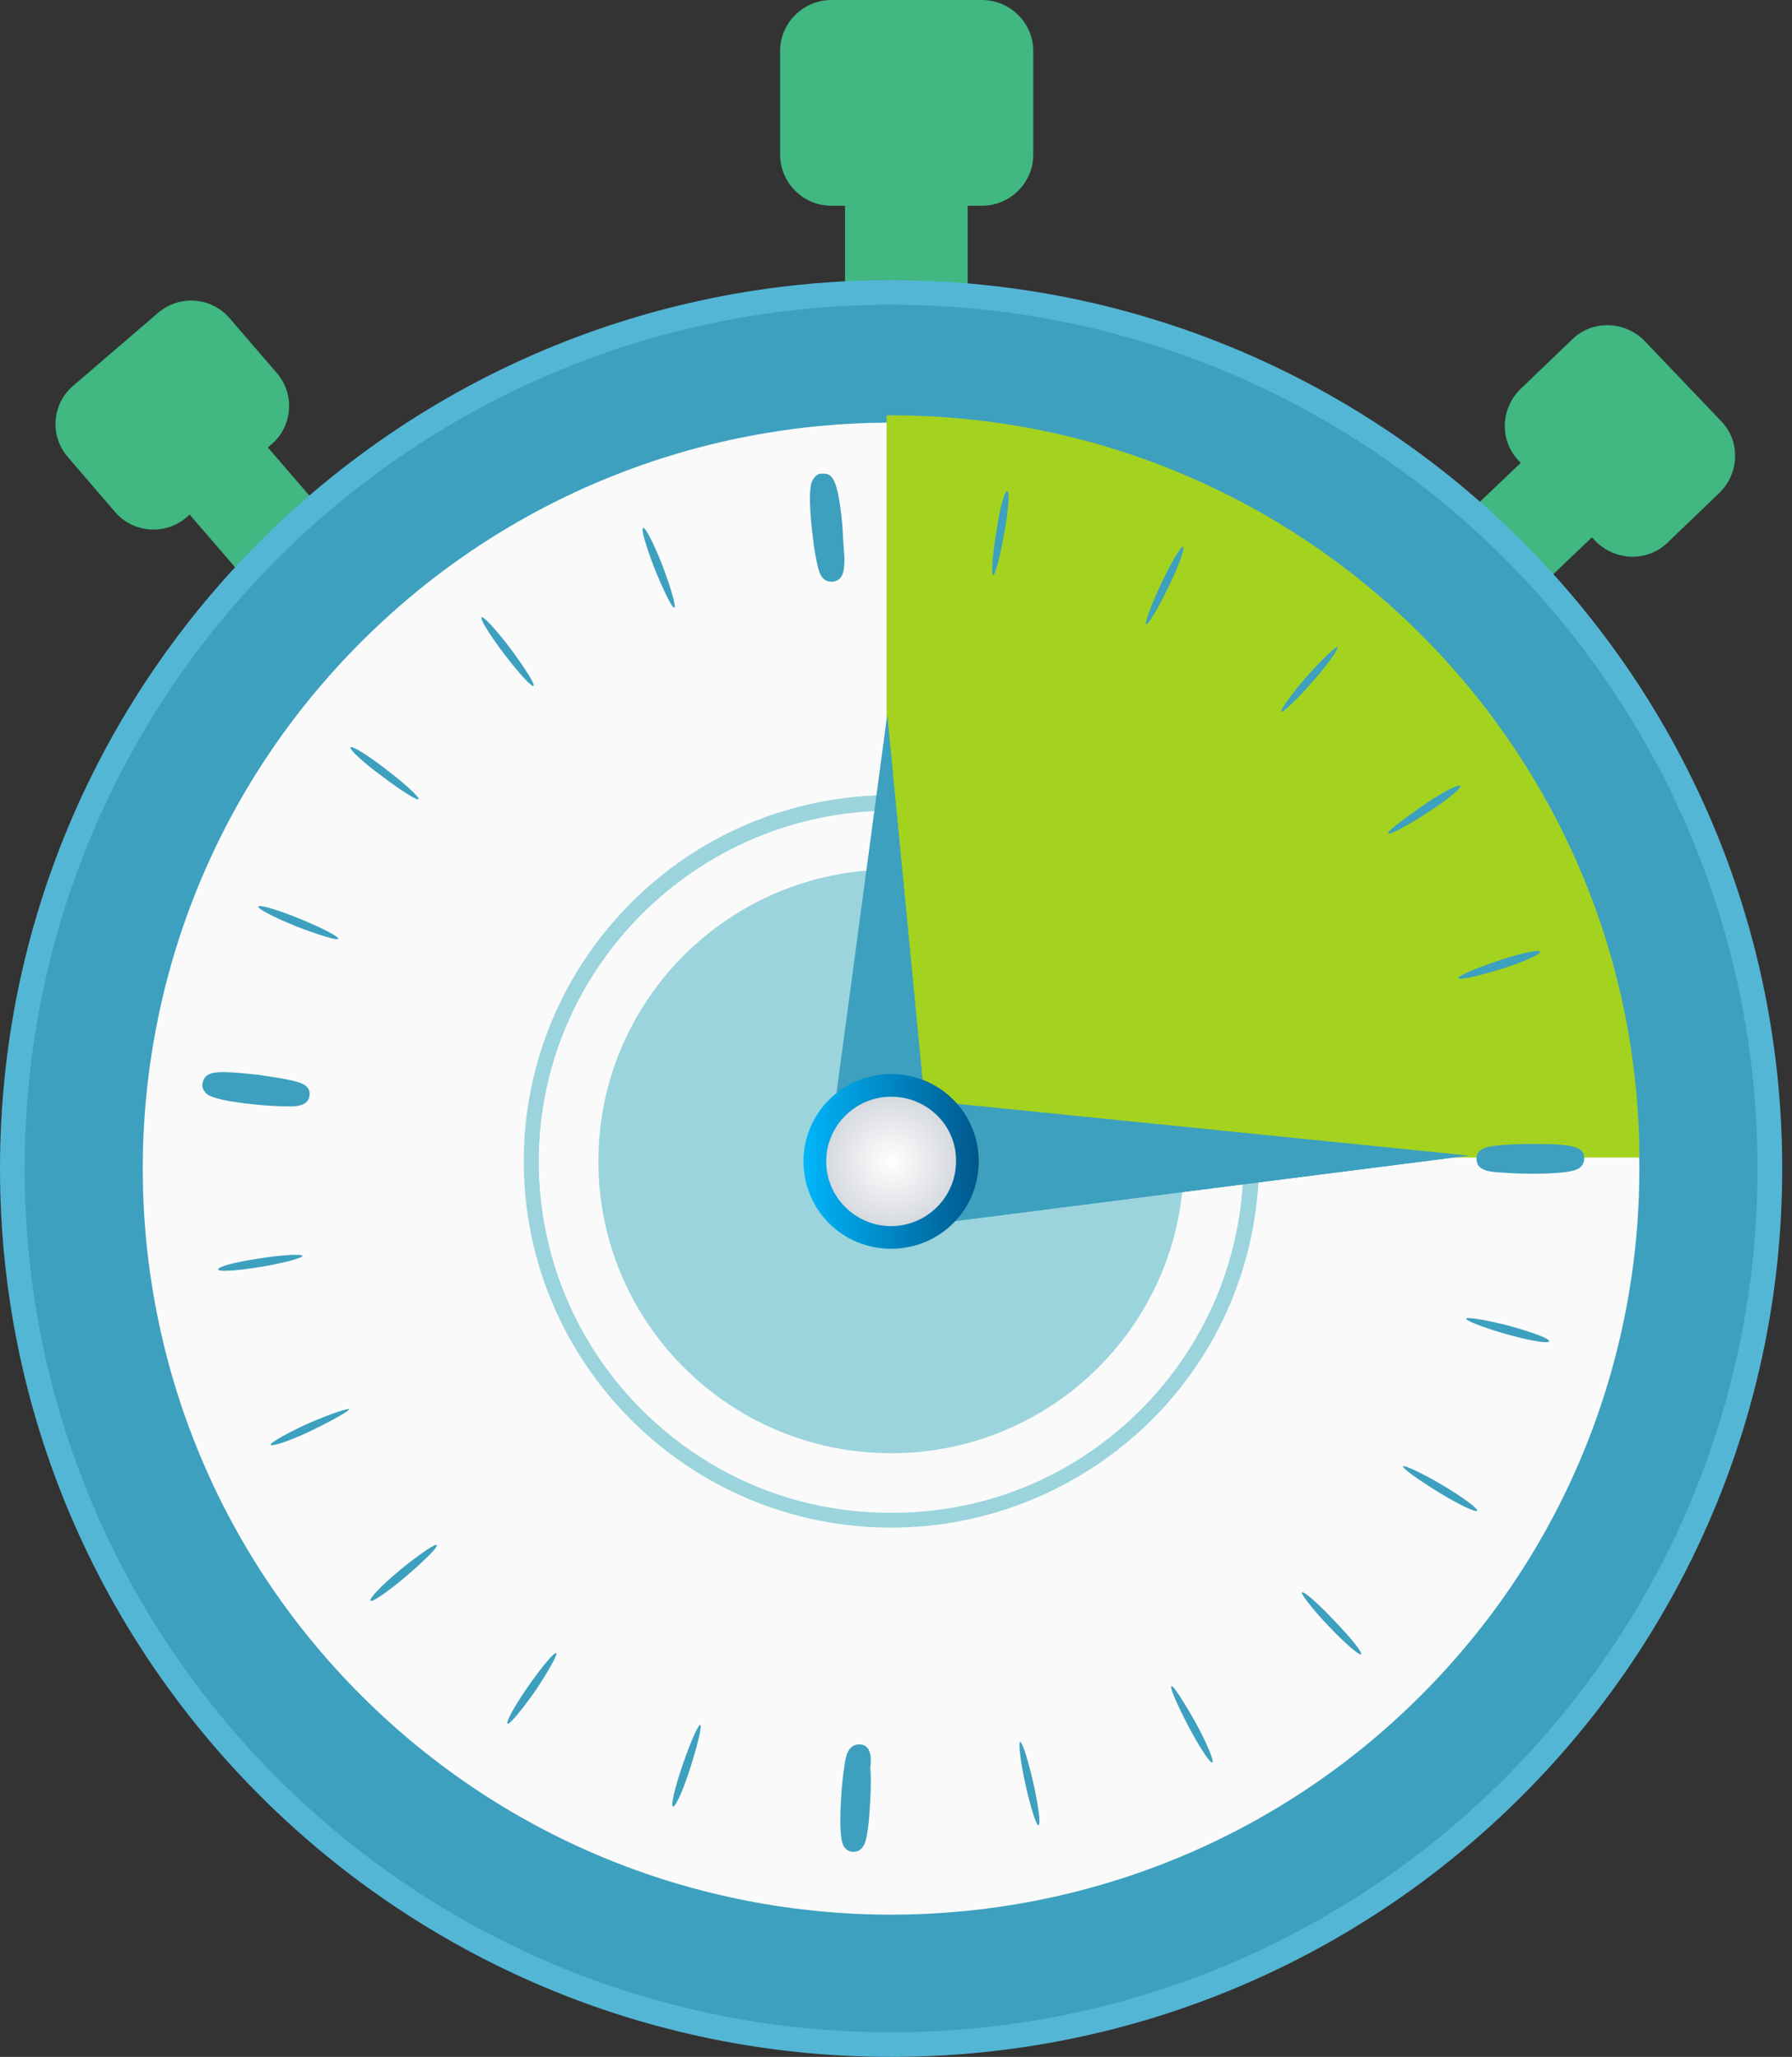 <svg width="61" height="70" viewBox="0 0 61 70" fill="none" xmlns="http://www.w3.org/2000/svg">
<rect x="0" y="0" width="61" height="70" fill="#333333" stroke="none"/>
<g clip-path="url(#clip0)">
<path d="M8.048 13.988L5.384 16.271L8.971 20.428L11.634 18.145L8.048 13.988Z" fill="#41B781"/>
<path d="M7.821 10.834C7.202 10.107 6.098 10.019 5.369 10.657L2.496 13.124C1.767 13.74 1.679 14.841 2.32 15.568L3.91 17.417C4.529 18.144 5.634 18.232 6.363 17.594L9.235 15.127C9.964 14.511 10.052 13.41 9.412 12.683L7.821 10.834Z" fill="#41B781"/>
<path d="M52.955 14.62L48.977 18.408L51.404 20.939L55.381 17.152L52.955 14.62Z" fill="#41B781"/>
<path d="M55.983 11.604C55.32 10.922 54.216 10.878 53.531 11.538L51.763 13.234C51.078 13.894 51.034 14.995 51.697 15.678L54.304 18.408C54.967 19.091 56.071 19.135 56.756 18.474L58.524 16.779C59.209 16.118 59.253 15.017 58.59 14.335L55.983 11.604Z" fill="#41B781"/>
<path d="M32.94 5.042H28.765V11.538H32.94V5.042Z" fill="#41B781"/>
<path d="M33.426 0H28.301C27.351 0 26.555 0.771 26.555 1.74V5.263C26.555 6.21 27.329 7.002 28.301 7.002H33.426C34.376 7.002 35.172 6.232 35.172 5.263V1.74C35.172 0.771 34.376 0 33.426 0Z" fill="#41B781"/>
<path d="M30.333 70C47.086 70 60.667 56.464 60.667 39.767C60.667 23.07 47.086 9.534 30.333 9.534C13.581 9.534 0 23.07 0 39.767C0 56.464 13.581 70 30.333 70Z" fill="#54B6D5"/>
<path d="M30.333 69.163C46.622 69.163 59.827 56.002 59.827 39.767C59.827 23.532 46.622 10.371 30.333 10.371C14.044 10.371 0.839 23.532 0.839 39.767C0.839 56.002 14.044 69.163 30.333 69.163Z" fill="#3DA0BF"/>
<path d="M48.344 57.723C58.292 47.808 58.292 31.733 48.344 21.819C38.397 11.904 22.268 11.904 12.32 21.819C2.373 31.733 2.373 47.808 12.32 57.723C22.268 67.638 38.397 67.638 48.344 57.723Z" fill="#FAFAFA"/>
<path d="M30.333 29.594C24.832 29.594 20.369 34.042 20.369 39.525C20.369 45.008 24.832 49.456 30.333 49.456C35.834 49.456 40.297 45.008 40.297 39.525C40.297 34.042 35.834 29.594 30.333 29.594Z" fill="#9BD4DC"/>
<path d="M30.333 27.062C23.44 27.062 17.829 32.655 17.829 39.525C17.829 46.395 23.44 51.988 30.333 51.988C37.226 51.988 42.838 46.395 42.838 39.525C42.838 32.655 37.226 27.062 30.333 27.062ZM30.333 51.504C23.706 51.504 18.337 46.131 18.337 39.547C18.337 32.963 23.728 27.59 30.333 27.59C36.961 27.59 42.33 32.963 42.33 39.547C42.33 46.131 36.961 51.504 30.333 51.504Z" fill="#9BD4DC"/>
<path d="M30.333 27.062C30.289 27.062 30.245 27.062 30.201 27.062C26.865 27.106 23.728 28.427 21.408 30.805C16.592 35.716 16.68 43.621 21.607 48.421C24.037 50.799 27.196 51.966 30.355 51.966C33.603 51.966 36.851 50.711 39.303 48.223C44.119 43.312 44.031 35.407 39.104 30.607C36.718 28.317 33.625 27.062 30.333 27.062ZM38.927 47.892C36.674 50.182 33.691 51.46 30.466 51.482C27.262 51.526 24.236 50.315 21.938 48.069C17.21 43.444 17.122 35.87 21.739 31.136C23.971 28.846 26.975 27.568 30.179 27.546C30.223 27.546 30.267 27.546 30.311 27.546C33.471 27.546 36.453 28.758 38.706 30.959C43.456 35.584 43.545 43.18 38.927 47.892Z" fill="#9BD4DC"/>
<path d="M30.333 14.136C30.289 14.136 30.245 14.136 30.179 14.136V39.393H55.806C55.74 25.433 44.362 14.136 30.333 14.136Z" fill="#A4D31F"/>
<path d="M51.366 45.118C50.592 44.92 49.93 44.81 49.908 44.876C49.886 44.942 50.504 45.184 51.277 45.404C52.05 45.624 52.713 45.734 52.735 45.646C52.758 45.558 52.161 45.338 51.366 45.118Z" fill="#3DA0BF"/>
<path d="M49.09 50.535C48.383 50.116 47.787 49.852 47.764 49.896C47.72 49.962 48.251 50.337 48.958 50.777C49.642 51.195 50.239 51.482 50.283 51.416C50.327 51.349 49.797 50.953 49.09 50.535Z" fill="#3DA0BF"/>
<path d="M44.318 54.19C44.274 54.234 44.672 54.763 45.224 55.335C45.776 55.929 46.284 56.348 46.328 56.304C46.395 56.238 45.975 55.731 45.423 55.159C44.87 54.564 44.384 54.146 44.318 54.19Z" fill="#3DA0BF"/>
<path d="M39.877 57.383C39.811 57.427 40.076 58.021 40.452 58.748C40.828 59.453 41.181 60.003 41.269 59.981C41.336 59.937 41.093 59.343 40.695 58.616C40.297 57.911 39.944 57.361 39.877 57.383Z" fill="#3DA0BF"/>
<path d="M34.73 59.276C34.663 59.298 34.73 59.937 34.907 60.73C35.083 61.523 35.282 62.139 35.348 62.117C35.437 62.095 35.348 61.456 35.172 60.664C34.995 59.893 34.796 59.276 34.73 59.276Z" fill="#3DA0BF"/>
<path d="M23.242 60.047C22.977 60.818 22.822 61.456 22.91 61.478C22.999 61.501 23.264 60.906 23.507 60.135C23.75 59.365 23.904 58.726 23.838 58.704C23.772 58.682 23.507 59.276 23.242 60.047Z" fill="#3DA0BF"/>
<path d="M17.983 57.383C17.52 58.043 17.21 58.616 17.276 58.66C17.343 58.704 17.762 58.198 18.227 57.537C18.668 56.876 19 56.282 18.933 56.26C18.867 56.216 18.447 56.722 17.983 57.383Z" fill="#3DA0BF"/>
<path d="M13.631 53.419C13.013 53.926 12.549 54.41 12.615 54.476C12.659 54.542 13.211 54.168 13.83 53.639C14.449 53.111 14.913 52.649 14.868 52.583C14.824 52.517 14.25 52.913 13.631 53.419Z" fill="#3DA0BF"/>
<path d="M10.494 48.443C9.765 48.773 9.191 49.103 9.213 49.169C9.257 49.236 9.875 49.037 10.604 48.685C11.334 48.333 11.908 48.002 11.886 47.959C11.864 47.914 11.245 48.113 10.494 48.443Z" fill="#3DA0BF"/>
<path d="M8.837 42.828C8.042 42.938 7.401 43.114 7.423 43.202C7.445 43.29 8.086 43.246 8.881 43.114C9.677 42.982 10.317 42.806 10.295 42.74C10.295 42.674 9.632 42.696 8.837 42.828Z" fill="#3DA0BF"/>
<path d="M10.207 31.268C9.456 30.959 8.837 30.783 8.793 30.849C8.771 30.937 9.345 31.224 10.096 31.532C10.848 31.818 11.488 32.016 11.51 31.95C11.555 31.884 10.958 31.576 10.207 31.268Z" fill="#3DA0BF"/>
<path d="M13.167 26.203C12.527 25.697 11.974 25.366 11.93 25.433C11.886 25.499 12.35 25.939 13.013 26.423C13.653 26.908 14.206 27.26 14.25 27.194C14.294 27.15 13.808 26.688 13.167 26.203Z" fill="#3DA0BF"/>
<path d="M16.393 21.007C16.326 21.051 16.68 21.623 17.166 22.262C17.652 22.9 18.094 23.385 18.16 23.341C18.227 23.297 17.873 22.746 17.387 22.085C16.901 21.447 16.459 20.963 16.393 21.007Z" fill="#3DA0BF"/>
<path d="M21.894 17.968C21.806 17.99 22.004 18.628 22.292 19.377C22.601 20.126 22.888 20.72 22.954 20.676C23.021 20.654 22.844 20.016 22.557 19.267C22.27 18.518 21.96 17.924 21.894 17.968Z" fill="#3DA0BF"/>
<path d="M34.288 16.713C34.2 16.691 34.023 17.329 33.912 18.122C33.78 18.915 33.736 19.575 33.802 19.575C33.868 19.597 34.045 18.959 34.178 18.166C34.332 17.373 34.376 16.735 34.288 16.713Z" fill="#3DA0BF"/>
<path d="M39.524 19.862C39.193 20.588 38.95 21.205 39.016 21.249C39.082 21.271 39.413 20.72 39.767 19.994C40.12 19.267 40.341 18.651 40.275 18.607C40.209 18.562 39.877 19.135 39.524 19.862Z" fill="#3DA0BF"/>
<path d="M44.473 23.032C43.943 23.649 43.567 24.177 43.611 24.221C43.655 24.265 44.141 23.825 44.672 23.209C45.202 22.614 45.577 22.064 45.533 22.02C45.489 21.976 45.003 22.438 44.473 23.032Z" fill="#3DA0BF"/>
<path d="M48.405 27.436C47.742 27.899 47.212 28.295 47.256 28.361C47.3 28.427 47.875 28.119 48.56 27.678C49.245 27.238 49.753 26.82 49.709 26.754C49.664 26.666 49.068 26.974 48.405 27.436Z" fill="#3DA0BF"/>
<path d="M50.99 32.699C50.217 32.963 49.62 33.205 49.642 33.294C49.664 33.359 50.305 33.227 51.078 32.985C51.852 32.743 52.448 32.479 52.426 32.391C52.404 32.303 51.763 32.435 50.99 32.699Z" fill="#3DA0BF"/>
<path d="M52.271 38.931C52.205 38.931 52.161 38.931 52.095 38.931C51.697 38.931 51.321 38.953 51.034 38.974C50.703 39.019 50.261 39.041 50.261 39.437C50.261 39.833 50.681 39.877 51.034 39.899C51.321 39.921 51.697 39.943 52.095 39.943H52.139C53.575 39.943 53.73 39.789 53.818 39.701C53.884 39.635 53.928 39.525 53.928 39.415C53.928 39.041 53.575 38.931 52.271 38.931Z" fill="#3DA0BF"/>
<path d="M29.251 59.365C28.853 59.365 28.787 59.783 28.743 60.113C28.698 60.4 28.654 60.774 28.632 61.17C28.544 62.645 28.698 62.822 28.765 62.888C28.831 62.976 28.942 63.02 29.03 63.02H29.052C29.427 63.02 29.494 62.601 29.538 62.271C29.582 61.985 29.604 61.611 29.626 61.214C29.648 60.818 29.648 60.444 29.626 60.157C29.671 59.805 29.648 59.365 29.251 59.365Z" fill="#3DA0BF"/>
<path d="M9.831 36.751C9.544 36.684 9.169 36.64 8.771 36.574C8.329 36.53 7.909 36.486 7.622 36.486C7.357 36.486 6.937 36.486 6.893 36.883C6.871 36.993 6.915 37.081 6.981 37.169C7.048 37.257 7.202 37.433 8.66 37.587C9.102 37.631 9.522 37.653 9.809 37.653C10.074 37.653 10.494 37.653 10.538 37.279C10.582 36.905 10.163 36.817 9.831 36.751Z" fill="#3DA0BF"/>
<path d="M28.676 17.902C28.522 16.25 28.323 16.118 28.014 16.118H27.991H27.969C27.859 16.118 27.771 16.184 27.704 16.272C27.638 16.36 27.483 16.537 27.638 18.012C27.682 18.408 27.726 18.783 27.793 19.069C27.859 19.399 27.925 19.796 28.301 19.796H28.323H28.345C28.743 19.752 28.743 19.333 28.743 18.981C28.721 18.672 28.698 18.298 28.676 17.902Z" fill="#3DA0BF"/>
<path d="M32.366 41.573L49.996 39.327L32.366 37.543V41.573Z" fill="#3DA0BF"/>
<path d="M32.366 41.573L49.996 39.327H32.366V41.573Z" fill="#3DA0BF"/>
<path d="M28.455 37.345H31.46L30.201 24.332L28.455 37.345Z" fill="#3DA0BF"/>
<path d="M30.157 37.345H31.46L30.201 24.332L30.157 37.345Z" fill="#3DA0BF"/>
<path d="M30.333 36.552C28.698 36.552 27.351 37.873 27.351 39.525C27.351 41.176 28.676 42.498 30.333 42.498C31.99 42.498 33.316 41.176 33.316 39.525C33.316 37.873 31.99 36.552 30.333 36.552Z" fill="url(#paint0_linear)"/>
<path d="M30.333 37.323C29.118 37.323 28.124 38.314 28.124 39.525C28.124 40.736 29.118 41.727 30.333 41.727C31.548 41.727 32.543 40.736 32.543 39.525C32.565 38.314 31.57 37.323 30.333 37.323Z" fill="url(#paint1_radial)"/>
</g>
<defs>
<linearGradient id="paint0_linear" x1="27.357" y1="39.529" x2="33.318" y2="39.529" gradientUnits="userSpaceOnUse">
<stop stop-color="#00B6FA"/>
<stop offset="1" stop-color="#00578C"/>
</linearGradient>
<radialGradient id="paint1_radial" cx="0" cy="0" r="1" gradientUnits="userSpaceOnUse" gradientTransform="translate(30.337 39.529) scale(2.218 2.211)">
<stop offset="0.004" stop-color="white"/>
<stop offset="1" stop-color="#D6D9DE"/>
</radialGradient>
<clipPath id="clip0">
<rect width="60.667" height="70" fill="white"/>
</clipPath>
</defs>
</svg>
